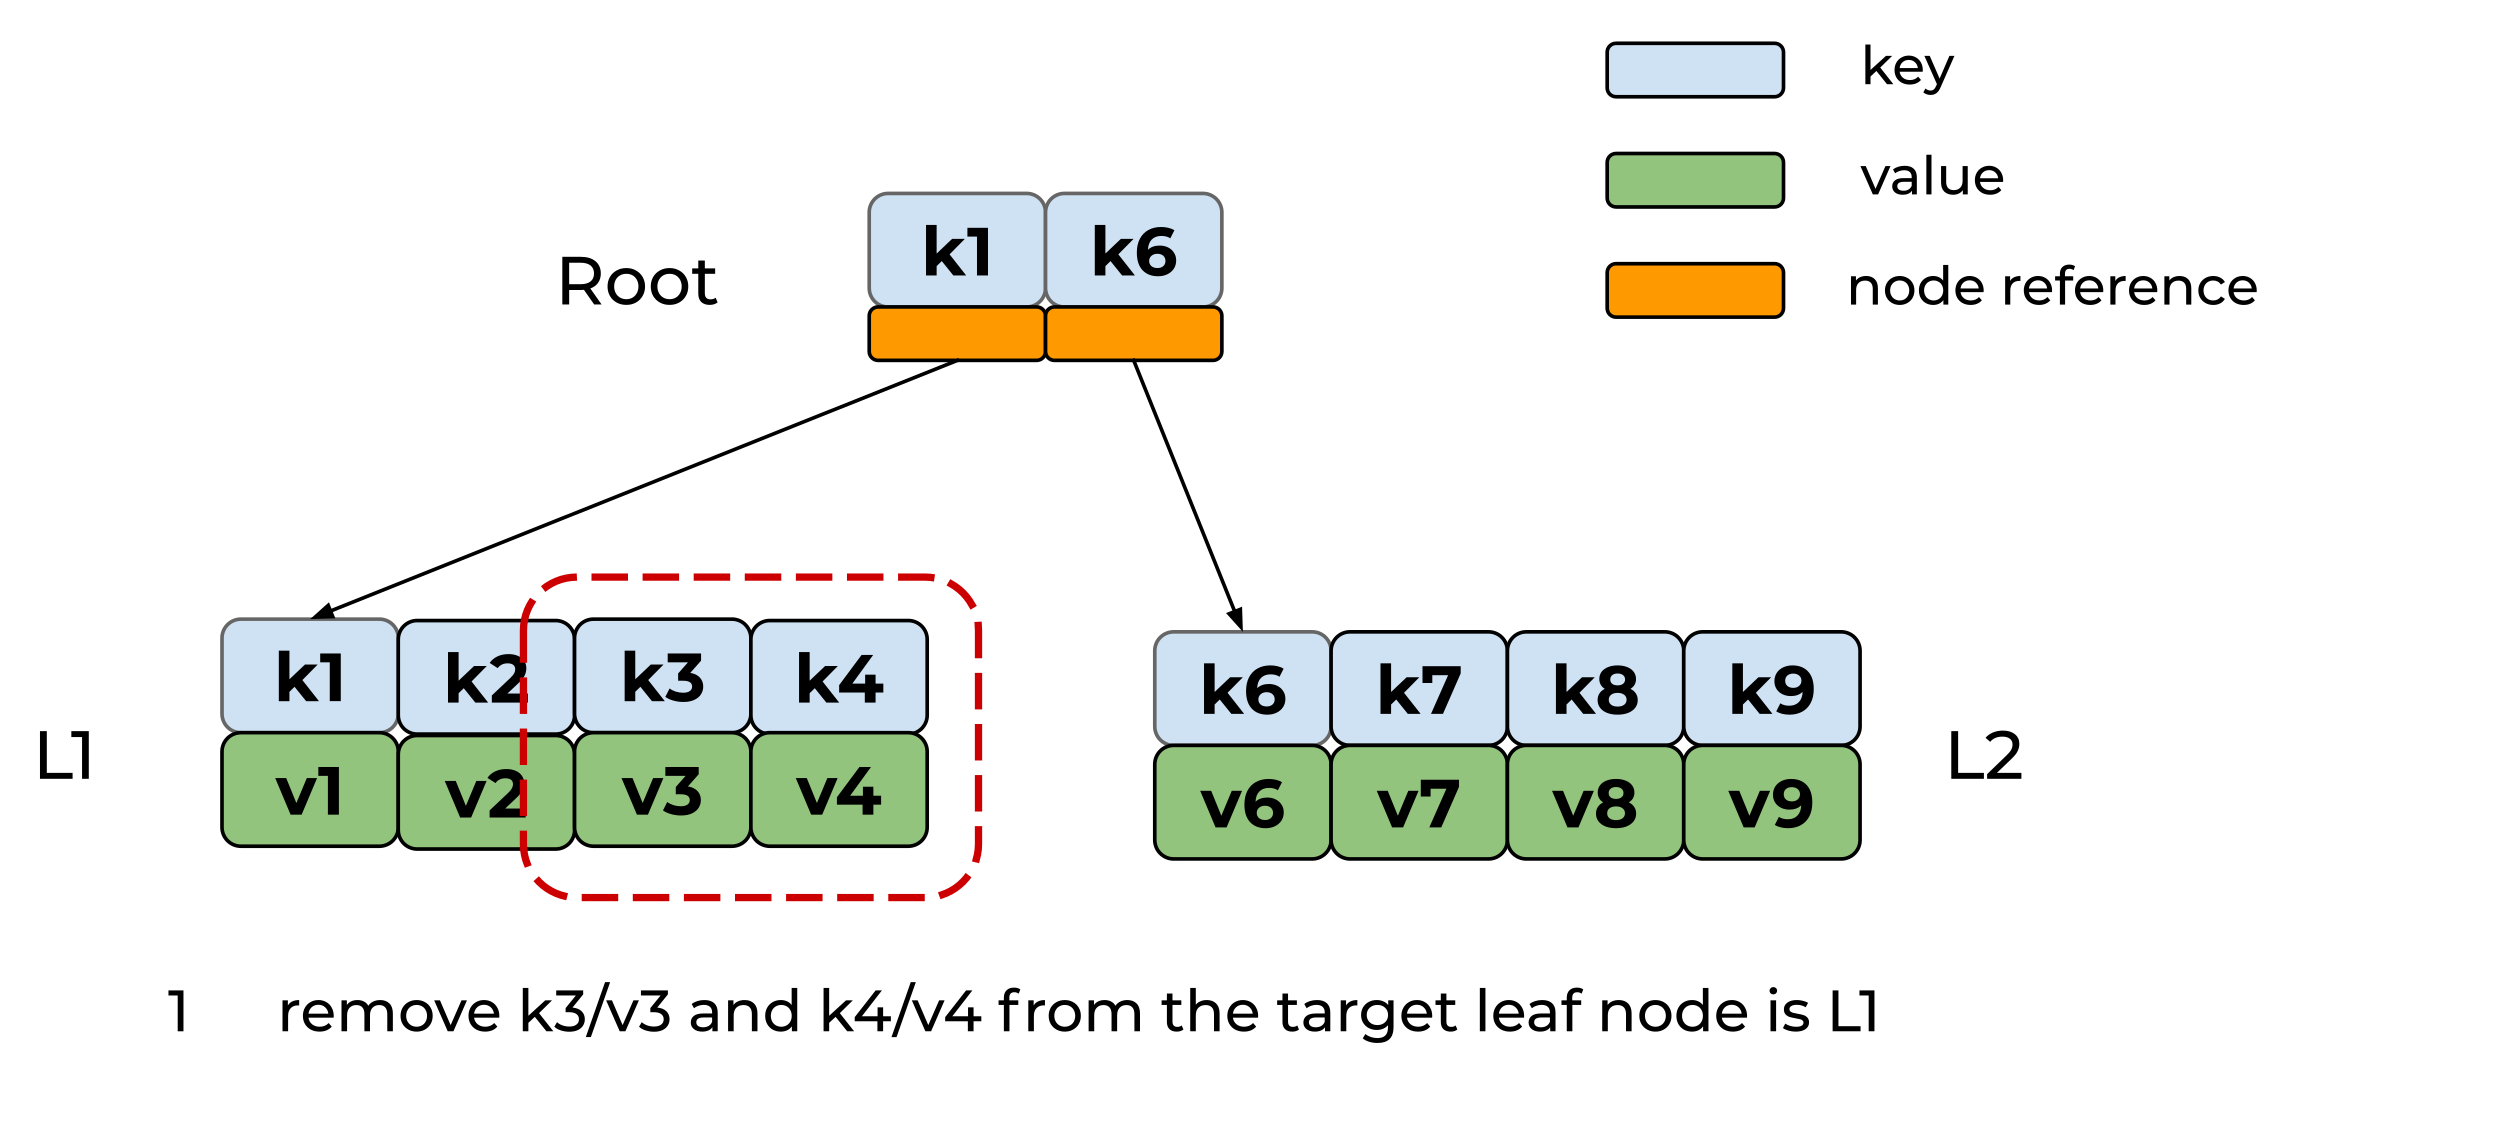 <svg version="1.1" viewBox="0.0 0.0 685.029 309.583" fill="none" stroke="none" stroke-linecap="square" stroke-miterlimit="10" xmlns:xlink="http://www.w3.org/1999/xlink" xmlns="http://www.w3.org/2000/svg"><clipPath id="p.0"><path d="m0 0l685.029 0l0 309.583l-685.029 0l0 -309.583z" clip-rule="nonzero"/></clipPath><g clip-path="url(#p.0)"><path fill="#000000" fill-opacity="0.0" d="m0 0l685.029 0l0 309.583l-685.029 0z" fill-rule="evenodd"/><path fill="#cfe2f3" d="m238.177 58.187l0 0c0 -2.864 2.322 -5.186 5.186 -5.186l37.942 0c1.376 0 2.695 0.546 3.667 1.519c0.973 0.973 1.519 2.292 1.519 3.667l0 20.745c0 2.864 -2.322 5.186 -5.186 5.186l-37.942 0c-2.864 0 -5.186 -2.322 -5.186 -5.186z" fill-rule="evenodd"/><path stroke="#666666" stroke-width="1.0" stroke-linejoin="round" stroke-linecap="butt" d="m238.177 58.187l0 0c0 -2.864 2.322 -5.186 5.186 -5.186l37.942 0c1.376 0 2.695 0.546 3.667 1.519c0.973 0.973 1.519 2.292 1.519 3.667l0 20.745c0 2.864 -2.322 5.186 -5.186 5.186l-37.942 0c-2.864 0 -5.186 -2.322 -5.186 -5.186z" fill-rule="evenodd"/><path fill="#000000" d="m258.056 71.542l-1.406 1.375l0 2.562l-2.906 0l0 -13.844l2.906 0l0 7.844l4.25 -4.031l3.484 0l-4.188 4.25l4.547 5.781l-3.516 0l-3.172 -3.938zm12.665 -9.125l0 13.062l-3.016 0l0 -10.641l-2.625 0l0 -2.422l5.641 0z" fill-rule="nonzero"/><path fill="#ff9900" d="m238.176 86.543l0 0c0 -1.348 1.093 -2.441 2.441 -2.441l43.433 0c0.647 0 1.268 0.257 1.726 0.715c0.458 0.458 0.715 1.079 0.715 1.726l0 9.764c0 1.348 -1.093 2.441 -2.441 2.441l-43.433 0c-1.348 0 -2.441 -1.093 -2.441 -2.441z" fill-rule="evenodd"/><path stroke="#000000" stroke-width="1.0" stroke-linejoin="round" stroke-linecap="butt" d="m238.176 86.543l0 0c0 -1.348 1.093 -2.441 2.441 -2.441l43.433 0c0.647 0 1.268 0.257 1.726 0.715c0.458 0.458 0.715 1.079 0.715 1.726l0 9.764c0 1.348 -1.093 2.441 -2.441 2.441l-43.433 0c-1.348 0 -2.441 -1.093 -2.441 -2.441z" fill-rule="evenodd"/><path fill="#cfe2f3" d="m286.49 58.187l0 0c0 -2.864 2.322 -5.186 5.186 -5.186l37.942 0c1.376 0 2.695 0.546 3.667 1.519c0.973 0.973 1.519 2.292 1.519 3.667l0 20.745c0 2.864 -2.322 5.186 -5.186 5.186l-37.942 0c-2.864 0 -5.186 -2.322 -5.186 -5.186z" fill-rule="evenodd"/><path stroke="#666666" stroke-width="1.0" stroke-linejoin="round" stroke-linecap="butt" d="m286.49 58.187l0 0c0 -2.864 2.322 -5.186 5.186 -5.186l37.942 0c1.376 0 2.695 0.546 3.667 1.519c0.973 0.973 1.519 2.292 1.519 3.667l0 20.745c0 2.864 -2.322 5.186 -5.186 5.186l-37.942 0c-2.864 0 -5.186 -2.322 -5.186 -5.186z" fill-rule="evenodd"/><path fill="#000000" d="m304.299 71.542l-1.406 1.375l0 2.562l-2.906 0l0 -13.844l2.906 0l0 7.844l4.25 -4.031l3.484 0l-4.188 4.25l4.547 5.781l-3.516 0l-3.172 -3.938zm13.486 -4.25q1.25 0 2.266 0.5q1.031 0.5 1.625 1.438q0.609 0.922 0.609 2.125q0 1.312 -0.656 2.297q-0.656 0.984 -1.781 1.516q-1.125 0.531 -2.516 0.531q-2.734 0 -4.281 -1.672q-1.547 -1.688 -1.547 -4.797q0 -2.219 0.828 -3.797q0.844 -1.594 2.344 -2.406q1.5 -0.828 3.484 -0.828q1.047 0 2.0 0.234q0.969 0.234 1.641 0.656l-1.125 2.219q-0.969 -0.656 -2.438 -0.656q-1.672 0 -2.641 0.984q-0.969 0.969 -1.047 2.812q1.156 -1.156 3.234 -1.156zm-0.609 6.156q0.969 0 1.562 -0.516q0.609 -0.531 0.609 -1.422q0 -0.906 -0.609 -1.438q-0.594 -0.531 -1.609 -0.531q-0.984 0 -1.625 0.562q-0.625 0.547 -0.625 1.406q0 0.859 0.609 1.406q0.609 0.531 1.688 0.531z" fill-rule="nonzero"/><path fill="#ff9900" d="m286.491 86.543l0 0c0 -1.348 1.093 -2.441 2.441 -2.441l43.433 0c0.647 0 1.268 0.257 1.726 0.715c0.458 0.458 0.715 1.079 0.715 1.726l0 9.764c0 1.348 -1.093 2.441 -2.441 2.441l-43.433 0c-1.348 0 -2.441 -1.093 -2.441 -2.441z" fill-rule="evenodd"/><path stroke="#000000" stroke-width="1.0" stroke-linejoin="round" stroke-linecap="butt" d="m286.491 86.543l0 0c0 -1.348 1.093 -2.441 2.441 -2.441l43.433 0c0.647 0 1.268 0.257 1.726 0.715c0.458 0.458 0.715 1.079 0.715 1.726l0 9.764c0 1.348 -1.093 2.441 -2.441 2.441l-43.433 0c-1.348 0 -2.441 -1.093 -2.441 -2.441z" fill-rule="evenodd"/><path fill="#cfe2f3" d="m60.832 174.835l0 0c0 -2.864 2.322 -5.186 5.186 -5.186l37.942 0c1.376 0 2.695 0.546 3.667 1.519c0.973 0.973 1.519 2.292 1.519 3.667l0 20.745c0 2.864 -2.322 5.186 -5.186 5.186l-37.942 0c-2.864 0 -5.186 -2.322 -5.186 -5.186z" fill-rule="evenodd"/><path stroke="#666666" stroke-width="1.0" stroke-linejoin="round" stroke-linecap="butt" d="m60.832 174.835l0 0c0 -2.864 2.322 -5.186 5.186 -5.186l37.942 0c1.376 0 2.695 0.546 3.667 1.519c0.973 0.973 1.519 2.292 1.519 3.667l0 20.745c0 2.864 -2.322 5.186 -5.186 5.186l-37.942 0c-2.864 0 -5.186 -2.322 -5.186 -5.186z" fill-rule="evenodd"/><path fill="#000000" d="m80.712 188.19l-1.406 1.375l0 2.562l-2.906 0l0 -13.844l2.906 0l0 7.844l4.25 -4.031l3.484 0l-4.188 4.25l4.547 5.781l-3.516 0l-3.172 -3.938zm12.665 -9.125l0 13.062l-3.016 0l0 -10.641l-2.625 0l0 -2.422l5.641 0z" fill-rule="nonzero"/><path fill="#93c47d" d="m60.831 205.944l0 0c0 -2.864 2.322 -5.186 5.186 -5.186l37.942 0c1.376 0 2.695 0.546 3.667 1.519c0.973 0.973 1.519 2.292 1.519 3.667l0 20.745c0 2.864 -2.322 5.186 -5.186 5.186l-37.942 0c-2.864 0 -5.186 -2.322 -5.186 -5.186z" fill-rule="evenodd"/><path stroke="#000000" stroke-width="1.0" stroke-linejoin="round" stroke-linecap="butt" d="m60.831 205.944l0 0c0 -2.864 2.322 -5.186 5.186 -5.186l37.942 0c1.376 0 2.695 0.546 3.667 1.519c0.973 0.973 1.519 2.292 1.519 3.667l0 20.745c0 2.864 -2.322 5.186 -5.186 5.186l-37.942 0c-2.864 0 -5.186 -2.322 -5.186 -5.186z" fill-rule="evenodd"/><path fill="#000000" d="m86.88 213.205l-4.234 10.031l-3.016 0l-4.219 -10.031l3.016 0l2.781 6.828l2.859 -6.828l2.812 0zm5.983 -3.031l0 13.062l-3.016 0l0 -10.641l-2.625 0l0 -2.422l5.641 0z" fill-rule="nonzero"/><path fill="#cfe2f3" d="m109.132 175.222l0 0c0 -2.864 2.322 -5.186 5.186 -5.186l37.942 0c1.376 0 2.695 0.546 3.667 1.519c0.973 0.973 1.519 2.292 1.519 3.667l0 20.745c0 2.864 -2.322 5.186 -5.186 5.186l-37.942 0c-2.864 0 -5.186 -2.322 -5.186 -5.186z" fill-rule="evenodd"/><path stroke="#000000" stroke-width="1.0" stroke-linejoin="round" stroke-linecap="butt" d="m109.132 175.222l0 0c0 -2.864 2.322 -5.186 5.186 -5.186l37.942 0c1.376 0 2.695 0.546 3.667 1.519c0.973 0.973 1.519 2.292 1.519 3.667l0 20.745c0 2.864 -2.322 5.186 -5.186 5.186l-37.942 0c-2.864 0 -5.186 -2.322 -5.186 -5.186z" fill-rule="evenodd"/><path fill="#000000" d="m127.071 188.577l-1.406 1.375l0 2.562l-2.906 0l0 -13.844l2.906 0l0 7.844l4.25 -4.031l3.484 0l-4.188 4.25l4.547 5.781l-3.516 0l-3.172 -3.938zm17.571 1.469l0 2.469l-9.875 0l0 -1.953l5.047 -4.766q0.797 -0.766 1.078 -1.312q0.281 -0.547 0.281 -1.094q0 -0.781 -0.531 -1.203q-0.531 -0.422 -1.562 -0.422q-0.859 0 -1.547 0.328q-0.688 0.328 -1.156 0.984l-2.203 -1.422q0.766 -1.141 2.109 -1.781q1.344 -0.641 3.078 -0.641q1.453 0 2.547 0.484q1.094 0.469 1.703 1.344q0.609 0.859 0.609 2.031q0 1.062 -0.453 2.0q-0.453 0.922 -1.734 2.125l-3.0 2.828l5.609 0z" fill-rule="nonzero"/><path fill="#93c47d" d="m109.132 206.717l0 0c0 -2.864 2.322 -5.186 5.186 -5.186l37.942 0c1.376 0 2.695 0.546 3.667 1.519c0.973 0.973 1.519 2.292 1.519 3.667l0 20.745c0 2.864 -2.322 5.186 -5.186 5.186l-37.942 0c-2.864 0 -5.186 -2.322 -5.186 -5.186z" fill-rule="evenodd"/><path stroke="#000000" stroke-width="1.0" stroke-linejoin="round" stroke-linecap="butt" d="m109.132 206.717l0 0c0 -2.864 2.322 -5.186 5.186 -5.186l37.942 0c1.376 0 2.695 0.546 3.667 1.519c0.973 0.973 1.519 2.292 1.519 3.667l0 20.745c0 2.864 -2.322 5.186 -5.186 5.186l-37.942 0c-2.864 0 -5.186 -2.322 -5.186 -5.186z" fill-rule="evenodd"/><path fill="#000000" d="m133.333 213.979l-4.234 10.031l-3.016 0l-4.219 -10.031l3.016 0l2.781 6.828l2.859 -6.828l2.812 0zm10.702 7.562l0 2.469l-9.875 0l0 -1.953l5.047 -4.766q0.797 -0.766 1.078 -1.312q0.281 -0.547 0.281 -1.094q0 -0.781 -0.531 -1.203q-0.531 -0.422 -1.562 -0.422q-0.859 0 -1.547 0.328q-0.688 0.328 -1.156 0.984l-2.203 -1.422q0.766 -1.141 2.109 -1.781q1.344 -0.641 3.078 -0.641q1.453 0 2.547 0.484q1.094 0.469 1.703 1.344q0.609 0.859 0.609 2.031q0 1.062 -0.453 2.0q-0.453 0.922 -1.734 2.125l-3.0 2.828l5.609 0z" fill-rule="nonzero"/><path fill="#000000" fill-opacity="0.0" d="m12.874 258.226l517.512 0l0 48.095l-517.512 0z" fill-rule="evenodd"/><path fill="#000000" d="m50.272 271.383l0 11.203l-1.578 0l0 -9.812l-2.531 0l0 -1.391l4.109 0z" fill-rule="nonzero"/><path fill="#000000" d="m78.879 275.523q0.406 -0.734 1.188 -1.109q0.781 -0.391 1.906 -0.391l0 1.484q-0.125 -0.016 -0.359 -0.016q-1.234 0 -1.953 0.75q-0.719 0.75 -0.719 2.125l0 4.219l-1.531 0l0 -8.484l1.469 0l0 1.422zm12.571 2.875q0 0.172 -0.031 0.453l-6.891 0q0.156 1.125 0.984 1.812q0.844 0.672 2.094 0.672q1.516 0 2.453 -1.016l0.844 0.984q-0.578 0.672 -1.438 1.031q-0.859 0.344 -1.906 0.344q-1.344 0 -2.391 -0.547q-1.031 -0.562 -1.609 -1.547q-0.562 -0.984 -0.562 -2.234q0 -1.234 0.547 -2.219q0.562 -1.0 1.531 -1.547q0.969 -0.562 2.172 -0.562q1.219 0 2.172 0.562q0.953 0.547 1.484 1.547q0.547 0.984 0.547 2.266zm-4.203 -3.078q-1.094 0 -1.844 0.672q-0.734 0.672 -0.875 1.766l5.438 0q-0.125 -1.078 -0.875 -1.75q-0.734 -0.688 -1.844 -0.688zm16.933 -1.297q1.594 0 2.531 0.938q0.938 0.922 0.938 2.75l0 4.875l-1.531 0l0 -4.703q0 -1.234 -0.578 -1.859q-0.562 -0.625 -1.609 -0.625q-1.172 0 -1.859 0.734q-0.688 0.719 -0.688 2.078l0 4.375l-1.531 0l0 -4.703q0 -1.234 -0.578 -1.859q-0.562 -0.625 -1.625 -0.625q-1.156 0 -1.859 0.734q-0.688 0.719 -0.688 2.078l0 4.375l-1.531 0l0 -8.484l1.469 0l0 1.266q0.469 -0.656 1.219 -1.0q0.75 -0.344 1.719 -0.344q0.984 0 1.75 0.406q0.781 0.391 1.188 1.172q0.484 -0.75 1.328 -1.156q0.859 -0.422 1.938 -0.422zm9.991 8.656q-1.266 0 -2.281 -0.562q-1.0 -0.562 -1.578 -1.531q-0.562 -0.984 -0.562 -2.234q0 -1.25 0.562 -2.234q0.578 -0.984 1.578 -1.531q1.016 -0.562 2.281 -0.562q1.266 0 2.266 0.562q1.0 0.547 1.562 1.531q0.562 0.984 0.562 2.234q0 1.25 -0.562 2.234q-0.562 0.969 -1.562 1.531q-1.0 0.562 -2.266 0.562zm0 -1.344q0.812 0 1.453 -0.375q0.656 -0.375 1.016 -1.047q0.375 -0.688 0.375 -1.562q0 -0.891 -0.375 -1.562q-0.359 -0.688 -1.016 -1.047q-0.641 -0.375 -1.453 -0.375q-0.828 0 -1.484 0.375q-0.641 0.359 -1.016 1.047q-0.375 0.672 -0.375 1.562q0 0.875 0.375 1.562q0.375 0.672 1.016 1.047q0.656 0.375 1.484 0.375zm13.779 -7.234l-3.703 8.484l-1.562 0l-3.719 -8.484l1.594 0l2.922 6.797l2.969 -6.797l1.5 0zm8.876 4.297q0 0.172 -0.031 0.453l-6.891 0q0.156 1.125 0.984 1.812q0.844 0.672 2.094 0.672q1.516 0 2.453 -1.016l0.844 0.984q-0.578 0.672 -1.438 1.031q-0.859 0.344 -1.906 0.344q-1.344 0 -2.391 -0.547q-1.031 -0.562 -1.609 -1.547q-0.562 -0.984 -0.562 -2.234q0 -1.234 0.547 -2.219q0.562 -1.0 1.531 -1.547q0.969 -0.562 2.172 -0.562q1.219 0 2.172 0.562q0.953 0.547 1.484 1.547q0.547 0.984 0.547 2.266zm-4.203 -3.078q-1.094 0 -1.844 0.672q-0.734 0.672 -0.875 1.766l5.438 0q-0.125 -1.078 -0.875 -1.75q-0.734 -0.688 -1.844 -0.688zm13.924 3.312l-1.766 1.641l0 2.312l-1.531 0l0 -11.875l1.531 0l0 7.625l4.625 -4.234l1.859 0l-3.562 3.516l3.922 4.969l-1.891 0l-3.188 -3.953zm10.329 -2.547q1.641 0.156 2.5 1.016q0.875 0.859 0.875 2.188q0 0.953 -0.484 1.734q-0.484 0.781 -1.438 1.234q-0.953 0.453 -2.328 0.453q-1.203 0 -2.312 -0.359q-1.094 -0.359 -1.797 -1.0l0.734 -1.266q0.578 0.547 1.469 0.875q0.906 0.328 1.906 0.328q1.25 0 1.938 -0.531q0.703 -0.531 0.703 -1.453q0 -0.922 -0.688 -1.438q-0.688 -0.516 -2.078 -0.516l-0.891 0l0 -1.125l2.812 -3.453l-5.391 0l0 -1.391l7.391 0l0 1.094l-2.922 3.609zm8.918 -6.969l1.391 0l-5.281 15.062l-1.391 0l5.281 -15.062zm9.277 4.984l-3.703 8.484l-1.562 0l-3.719 -8.484l1.594 0l2.922 6.797l2.969 -6.797l1.5 0zm5.021 1.984q1.641 0.156 2.5 1.016q0.875 0.859 0.875 2.188q0 0.953 -0.484 1.734q-0.484 0.781 -1.438 1.234q-0.953 0.453 -2.328 0.453q-1.203 0 -2.312 -0.359q-1.094 -0.359 -1.797 -1.0l0.734 -1.266q0.578 0.547 1.469 0.875q0.906 0.328 1.906 0.328q1.25 0 1.938 -0.531q0.703 -0.531 0.703 -1.453q0 -0.922 -0.688 -1.438q-0.688 -0.516 -2.078 -0.516l-0.891 0l0 -1.125l2.812 -3.453l-5.391 0l0 -1.391l7.391 0l0 1.094l-2.922 3.609zm12.94 -2.062q1.75 0 2.688 0.875q0.938 0.859 0.938 2.562l0 5.125l-1.453 0l0 -1.125q-0.375 0.594 -1.094 0.906q-0.719 0.312 -1.688 0.312q-1.422 0 -2.281 -0.688q-0.859 -0.688 -0.859 -1.812q0 -1.109 0.812 -1.781q0.828 -0.688 2.594 -0.688l2.438 0l0 -0.312q0 -0.984 -0.578 -1.516q-0.578 -0.531 -1.688 -0.531q-0.766 0 -1.484 0.25q-0.719 0.25 -1.203 0.672l-0.641 -1.156q0.656 -0.531 1.562 -0.812q0.906 -0.281 1.938 -0.281zm-0.359 7.469q0.891 0 1.531 -0.391q0.641 -0.391 0.922 -1.109l0 -1.188l-2.375 0q-1.953 0 -1.953 1.312q0 0.641 0.5 1.016q0.5 0.359 1.375 0.359zm11.365 -7.469q1.609 0 2.562 0.938q0.953 0.938 0.953 2.75l0 4.875l-1.531 0l0 -4.703q0 -1.234 -0.594 -1.859q-0.594 -0.625 -1.688 -0.625q-1.25 0 -1.984 0.734q-0.719 0.719 -0.719 2.078l0 4.375l-1.531 0l0 -8.484l1.469 0l0 1.281q0.469 -0.656 1.25 -1.0q0.797 -0.359 1.812 -0.359zm14.413 -3.312l0 11.875l-1.469 0l0 -1.344q-0.516 0.703 -1.297 1.078q-0.781 0.359 -1.734 0.359q-1.219 0 -2.203 -0.531q-0.969 -0.547 -1.531 -1.531q-0.547 -0.984 -0.547 -2.266q0 -1.281 0.547 -2.25q0.562 -0.984 1.531 -1.531q0.984 -0.547 2.203 -0.547q0.922 0 1.688 0.344q0.766 0.344 1.281 1.016l0 -4.672l1.531 0zm-4.359 10.625q0.797 0 1.453 -0.375q0.656 -0.375 1.016 -1.047q0.375 -0.688 0.375 -1.562q0 -0.891 -0.375 -1.562q-0.359 -0.688 -1.016 -1.047q-0.656 -0.375 -1.453 -0.375q-0.828 0 -1.484 0.375q-0.641 0.359 -1.016 1.047q-0.375 0.672 -0.375 1.562q0 0.875 0.375 1.562q0.375 0.672 1.016 1.047q0.656 0.375 1.484 0.375zm14.872 -2.703l-1.766 1.641l0 2.312l-1.531 0l0 -11.875l1.531 0l0 7.625l4.625 -4.234l1.859 0l-3.562 3.516l3.922 4.969l-1.891 0l-3.188 -3.953zm15.142 1.203l-2.125 0l0 2.75l-1.562 0l0 -2.75l-6.219 0l0 -1.125l5.734 -7.328l1.719 0l-5.484 7.078l4.297 0l0 -2.438l1.516 0l0 2.438l2.125 0l0 1.375zm5.449 -10.719l1.391 0l-5.281 15.062l-1.391 0l5.281 -15.062zm9.277 4.984l-3.703 8.484l-1.562 0l-3.719 -8.484l1.594 0l2.922 6.797l2.969 -6.797l1.5 0zm10.059 5.734l-2.125 0l0 2.75l-1.562 0l0 -2.75l-6.219 0l0 -1.125l5.734 -7.328l1.719 0l-5.484 7.078l4.297 0l0 -2.438l1.516 0l0 2.438l2.125 0l0 1.375zm9.055 -7.953q-1.375 0 -1.375 1.484l0 0.734l2.453 0l0 1.266l-2.422 0l0 7.219l-1.531 0l0 -7.219l-1.453 0l0 -1.266l1.453 0l0 -0.75q0 -1.266 0.734 -2.0q0.734 -0.734 2.062 -0.734q0.5 0 0.953 0.125q0.453 0.125 0.766 0.375l-0.453 1.172q-0.531 -0.406 -1.188 -0.406zm5.287 3.641q0.406 -0.734 1.188 -1.109q0.781 -0.391 1.906 -0.391l0 1.484q-0.125 -0.016 -0.359 -0.016q-1.234 0 -1.953 0.75q-0.719 0.75 -0.719 2.125l0 4.219l-1.531 0l0 -8.484l1.469 0l0 1.422zm8.54 7.156q-1.266 0 -2.281 -0.562q-1.0 -0.562 -1.578 -1.531q-0.562 -0.984 -0.562 -2.234q0 -1.25 0.562 -2.234q0.578 -0.984 1.578 -1.531q1.016 -0.562 2.281 -0.562q1.266 0 2.266 0.562q1.0 0.547 1.562 1.531q0.562 0.984 0.562 2.234q0 1.25 -0.562 2.234q-0.562 0.969 -1.562 1.531q-1.0 0.562 -2.266 0.562zm0 -1.344q0.812 0 1.453 -0.375q0.656 -0.375 1.016 -1.047q0.375 -0.688 0.375 -1.562q0 -0.891 -0.375 -1.562q-0.359 -0.688 -1.016 -1.047q-0.641 -0.375 -1.453 -0.375q-0.828 0 -1.484 0.375q-0.641 0.359 -1.016 1.047q-0.375 0.672 -0.375 1.562q0 0.875 0.375 1.562q0.375 0.672 1.016 1.047q0.656 0.375 1.484 0.375zm17.129 -7.312q1.594 0 2.531 0.938q0.938 0.922 0.938 2.75l0 4.875l-1.531 0l0 -4.703q0 -1.234 -0.578 -1.859q-0.562 -0.625 -1.609 -0.625q-1.172 0 -1.859 0.734q-0.688 0.719 -0.688 2.078l0 4.375l-1.531 0l0 -4.703q0 -1.234 -0.578 -1.859q-0.562 -0.625 -1.625 -0.625q-1.156 0 -1.859 0.734q-0.688 0.719 -0.688 2.078l0 4.375l-1.531 0l0 -8.484l1.469 0l0 1.266q0.469 -0.656 1.219 -1.0q0.75 -0.344 1.719 -0.344q0.984 0 1.75 0.406q0.781 0.391 1.188 1.172q0.484 -0.75 1.328 -1.156q0.859 -0.422 1.938 -0.422zm15.372 8.062q-0.328 0.297 -0.828 0.453q-0.5 0.141 -1.016 0.141q-1.281 0 -1.984 -0.688q-0.703 -0.688 -0.703 -1.969l0 -4.656l-1.453 0l0 -1.266l1.453 0l0 -1.859l1.531 0l0 1.859l2.422 0l0 1.266l-2.422 0l0 4.594q0 0.688 0.344 1.062q0.344 0.359 0.984 0.359q0.703 0 1.203 -0.391l0.469 1.094zm6.39 -8.062q1.609 0 2.562 0.938q0.953 0.938 0.953 2.75l0 4.875l-1.531 0l0 -4.703q0 -1.234 -0.594 -1.859q-0.594 -0.625 -1.688 -0.625q-1.25 0 -1.984 0.734q-0.719 0.719 -0.719 2.078l0 4.375l-1.531 0l0 -11.875l1.531 0l0 4.594q0.484 -0.609 1.266 -0.938q0.781 -0.344 1.734 -0.344zm14.085 4.375q0 0.172 -0.031 0.453l-6.891 0q0.156 1.125 0.984 1.812q0.844 0.672 2.094 0.672q1.516 0 2.453 -1.016l0.844 0.984q-0.578 0.672 -1.438 1.031q-0.859 0.344 -1.906 0.344q-1.344 0 -2.391 -0.547q-1.031 -0.562 -1.609 -1.547q-0.562 -0.984 -0.562 -2.234q0 -1.234 0.547 -2.219q0.562 -1.0 1.531 -1.547q0.969 -0.562 2.172 -0.562q1.219 0 2.172 0.562q0.953 0.547 1.484 1.547q0.547 0.984 0.547 2.266zm-4.203 -3.078q-1.094 0 -1.844 0.672q-0.734 0.672 -0.875 1.766l5.438 0q-0.125 -1.078 -0.875 -1.75q-0.734 -0.688 -1.844 -0.688zm15.393 6.766q-0.328 0.297 -0.828 0.453q-0.5 0.141 -1.016 0.141q-1.281 0 -1.984 -0.688q-0.703 -0.688 -0.703 -1.969l0 -4.656l-1.453 0l0 -1.266l1.453 0l0 -1.859l1.531 0l0 1.859l2.422 0l0 1.266l-2.422 0l0 4.594q0 0.688 0.344 1.062q0.344 0.359 0.984 0.359q0.703 0 1.203 -0.391l0.469 1.094zm4.952 -8.062q1.75 0 2.688 0.875q0.938 0.859 0.938 2.562l0 5.125l-1.453 0l0 -1.125q-0.375 0.594 -1.094 0.906q-0.719 0.312 -1.688 0.312q-1.422 0 -2.281 -0.688q-0.859 -0.688 -0.859 -1.812q0 -1.109 0.812 -1.781q0.828 -0.688 2.594 -0.688l2.438 0l0 -0.312q0 -0.984 -0.578 -1.516q-0.578 -0.531 -1.688 -0.531q-0.766 0 -1.484 0.25q-0.719 0.25 -1.203 0.672l-0.641 -1.156q0.656 -0.531 1.562 -0.812q0.906 -0.281 1.938 -0.281zm-0.359 7.469q0.891 0 1.531 -0.391q0.641 -0.391 0.922 -1.109l0 -1.188l-2.375 0q-1.953 0 -1.953 1.312q0 0.641 0.5 1.016q0.5 0.359 1.375 0.359zm8.302 -5.969q0.406 -0.734 1.188 -1.109q0.781 -0.391 1.906 -0.391l0 1.484q-0.125 -0.016 -0.359 -0.016q-1.234 0 -1.953 0.75q-0.719 0.75 -0.719 2.125l0 4.219l-1.531 0l0 -8.484l1.469 0l0 1.422zm13.009 -1.422l0 7.328q0 2.234 -1.109 3.297q-1.094 1.062 -3.281 1.062q-1.203 0 -2.297 -0.328q-1.078 -0.328 -1.75 -0.938l0.734 -1.188q0.594 0.516 1.453 0.812q0.875 0.297 1.812 0.297q1.484 0 2.188 -0.703q0.719 -0.703 0.719 -2.141l0 -0.672q-0.547 0.641 -1.344 0.969q-0.781 0.328 -1.719 0.328q-1.203 0 -2.188 -0.516q-0.984 -0.516 -1.547 -1.453q-0.562 -0.938 -0.562 -2.141q0 -1.188 0.562 -2.125q0.562 -0.938 1.547 -1.453q0.984 -0.516 2.188 -0.516q0.969 0 1.781 0.359q0.828 0.344 1.359 1.031l0 -1.312l1.453 0zm-4.406 6.781q0.828 0 1.484 -0.344q0.672 -0.359 1.047 -0.984q0.375 -0.625 0.375 -1.438q0 -1.234 -0.812 -1.984q-0.812 -0.766 -2.094 -0.766q-1.297 0 -2.125 0.766q-0.812 0.75 -0.812 1.984q0 0.812 0.375 1.438q0.375 0.625 1.031 0.984q0.672 0.344 1.531 0.344zm15.009 -2.484q0 0.172 -0.031 0.453l-6.891 0q0.156 1.125 0.984 1.812q0.844 0.672 2.094 0.672q1.516 0 2.453 -1.016l0.844 0.984q-0.578 0.672 -1.438 1.031q-0.859 0.344 -1.906 0.344q-1.344 0 -2.391 -0.547q-1.031 -0.562 -1.609 -1.547q-0.562 -0.984 -0.562 -2.234q0 -1.234 0.547 -2.219q0.562 -1.0 1.531 -1.547q0.969 -0.562 2.172 -0.562q1.219 0 2.172 0.562q0.953 0.547 1.484 1.547q0.547 0.984 0.547 2.266zm-4.203 -3.078q-1.094 0 -1.844 0.672q-0.734 0.672 -0.875 1.766l5.438 0q-0.125 -1.078 -0.875 -1.75q-0.734 -0.688 -1.844 -0.688zm11.089 6.766q-0.328 0.297 -0.828 0.453q-0.5 0.141 -1.016 0.141q-1.281 0 -1.984 -0.688q-0.703 -0.688 -0.703 -1.969l0 -4.656l-1.453 0l0 -1.266l1.453 0l0 -1.859l1.531 0l0 1.859l2.422 0l0 1.266l-2.422 0l0 4.594q0 0.688 0.344 1.062q0.344 0.359 0.984 0.359q0.703 0 1.203 -0.391l0.469 1.094zm6.162 -11.375l1.531 0l0 11.875l-1.531 0l0 -11.875zm12.136 7.688q0 0.172 -0.031 0.453l-6.891 0q0.156 1.125 0.984 1.812q0.844 0.672 2.094 0.672q1.516 0 2.453 -1.016l0.844 0.984q-0.578 0.672 -1.438 1.031q-0.859 0.344 -1.906 0.344q-1.344 0 -2.391 -0.547q-1.031 -0.562 -1.609 -1.547q-0.562 -0.984 -0.562 -2.234q0 -1.234 0.547 -2.219q0.562 -1.0 1.531 -1.547q0.969 -0.562 2.172 -0.562q1.219 0 2.172 0.562q0.953 0.547 1.484 1.547q0.547 0.984 0.547 2.266zm-4.203 -3.078q-1.094 0 -1.844 0.672q-0.734 0.672 -0.875 1.766l5.438 0q-0.125 -1.078 -0.875 -1.75q-0.734 -0.688 -1.844 -0.688zm9.177 -1.297q1.75 0 2.688 0.875q0.938 0.859 0.938 2.562l0 5.125l-1.453 0l0 -1.125q-0.375 0.594 -1.094 0.906q-0.719 0.312 -1.688 0.312q-1.422 0 -2.281 -0.688q-0.859 -0.688 -0.859 -1.812q0 -1.109 0.812 -1.781q0.828 -0.688 2.594 -0.688l2.438 0l0 -0.312q0 -0.984 -0.578 -1.516q-0.578 -0.531 -1.688 -0.531q-0.766 0 -1.484 0.25q-0.719 0.25 -1.203 0.672l-0.641 -1.156q0.656 -0.531 1.562 -0.812q0.906 -0.281 1.938 -0.281zm-0.359 7.469q0.891 0 1.531 -0.391q0.641 -0.391 0.922 -1.109l0 -1.188l-2.375 0q-1.953 0 -1.953 1.312q0 0.641 0.5 1.016q0.5 0.359 1.375 0.359zm9.943 -9.609q-1.375 0 -1.375 1.484l0 0.734l2.453 0l0 1.266l-2.422 0l0 7.219l-1.531 0l0 -7.219l-1.453 0l0 -1.266l1.453 0l0 -0.75q0 -1.266 0.734 -2.0q0.734 -0.734 2.062 -0.734q0.5 0 0.953 0.125q0.453 0.125 0.766 0.375l-0.453 1.172q-0.531 -0.406 -1.188 -0.406zm11.374 2.141q1.609 0 2.562 0.938q0.953 0.938 0.953 2.75l0 4.875l-1.531 0l0 -4.703q0 -1.234 -0.594 -1.859q-0.594 -0.625 -1.688 -0.625q-1.25 0 -1.984 0.734q-0.719 0.719 -0.719 2.078l0 4.375l-1.531 0l0 -8.484l1.469 0l0 1.281q0.469 -0.656 1.25 -1.0q0.797 -0.359 1.812 -0.359zm10.053 8.656q-1.266 0 -2.281 -0.562q-1.0 -0.562 -1.578 -1.531q-0.562 -0.984 -0.562 -2.234q0 -1.25 0.562 -2.234q0.578 -0.984 1.578 -1.531q1.016 -0.562 2.281 -0.562q1.266 0 2.266 0.562q1.0 0.547 1.562 1.531q0.562 0.984 0.562 2.234q0 1.25 -0.562 2.234q-0.562 0.969 -1.562 1.531q-1.0 0.562 -2.266 0.562zm0 -1.344q0.812 0 1.453 -0.375q0.656 -0.375 1.016 -1.047q0.375 -0.688 0.375 -1.562q0 -0.891 -0.375 -1.562q-0.359 -0.688 -1.016 -1.047q-0.641 -0.375 -1.453 -0.375q-0.828 0 -1.484 0.375q-0.641 0.359 -1.016 1.047q-0.375 0.672 -0.375 1.562q0 0.875 0.375 1.562q0.375 0.672 1.016 1.047q0.656 0.375 1.484 0.375zm14.519 -10.625l0 11.875l-1.469 0l0 -1.344q-0.516 0.703 -1.297 1.078q-0.781 0.359 -1.734 0.359q-1.219 0 -2.203 -0.531q-0.969 -0.547 -1.531 -1.531q-0.547 -0.984 -0.547 -2.266q0 -1.281 0.547 -2.25q0.562 -0.984 1.531 -1.531q0.984 -0.547 2.203 -0.547q0.922 0 1.688 0.344q0.766 0.344 1.281 1.016l0 -4.672l1.531 0zm-4.359 10.625q0.797 0 1.453 -0.375q0.656 -0.375 1.016 -1.047q0.375 -0.688 0.375 -1.562q0 -0.891 -0.375 -1.562q-0.359 -0.688 -1.016 -1.047q-0.656 -0.375 -1.453 -0.375q-0.828 0 -1.484 0.375q-0.641 0.359 -1.016 1.047q-0.375 0.672 -0.375 1.562q0 0.875 0.375 1.562q0.375 0.672 1.016 1.047q0.656 0.375 1.484 0.375zm14.943 -2.938q0 0.172 -0.031 0.453l-6.891 0q0.156 1.125 0.984 1.812q0.844 0.672 2.094 0.672q1.516 0 2.453 -1.016l0.844 0.984q-0.578 0.672 -1.438 1.031q-0.859 0.344 -1.906 0.344q-1.344 0 -2.391 -0.547q-1.031 -0.562 -1.609 -1.547q-0.562 -0.984 -0.562 -2.234q0 -1.234 0.547 -2.219q0.562 -1.0 1.531 -1.547q0.969 -0.562 2.172 -0.562q1.219 0 2.172 0.562q0.953 0.547 1.484 1.547q0.547 0.984 0.547 2.266zm-4.203 -3.078q-1.094 0 -1.844 0.672q-0.734 0.672 -0.875 1.766l5.438 0q-0.125 -1.078 -0.875 -1.75q-0.734 -0.688 -1.844 -0.688zm10.627 -1.219l1.531 0l0 8.484l-1.531 0l0 -8.484zm0.781 -1.625q-0.453 0 -0.75 -0.281q-0.297 -0.297 -0.297 -0.719q0 -0.406 0.297 -0.703q0.297 -0.297 0.75 -0.297q0.438 0 0.734 0.281q0.297 0.281 0.297 0.688q0 0.438 -0.297 0.734q-0.297 0.297 -0.734 0.297zm6.12 10.203q-1.047 0 -2.016 -0.281q-0.953 -0.281 -1.484 -0.703l0.641 -1.219q0.547 0.391 1.344 0.641q0.812 0.234 1.625 0.234q2.016 0 2.016 -1.156q0 -0.375 -0.281 -0.594q-0.266 -0.234 -0.672 -0.328q-0.406 -0.109 -1.156 -0.234q-1.031 -0.172 -1.688 -0.375q-0.641 -0.203 -1.109 -0.703q-0.453 -0.5 -0.453 -1.391q0 -1.156 0.953 -1.844q0.969 -0.703 2.578 -0.703q0.859 0 1.703 0.219q0.844 0.203 1.391 0.547l-0.656 1.219q-1.047 -0.672 -2.453 -0.672q-0.969 0 -1.484 0.328q-0.516 0.312 -0.516 0.844q0 0.422 0.281 0.656q0.297 0.234 0.719 0.359q0.422 0.109 1.203 0.25q1.016 0.172 1.641 0.375q0.641 0.203 1.078 0.688q0.453 0.469 0.453 1.328q0 1.156 -0.984 1.844q-0.984 0.672 -2.672 0.672zm10.117 -11.297l1.594 0l0 9.812l6.062 0l0 1.391l-7.656 0l0 -11.203zm11.459 0l0 11.203l-1.578 0l0 -9.812l-2.531 0l0 -1.391l4.109 0z" fill-rule="nonzero"/><path fill="#000000" fill-opacity="0.0" d="m0 186.475l37.512 0l0 31.118l-37.512 0z" fill-rule="evenodd"/><path fill="#000000" d="m10.953 200.333l1.875 0l0 11.438l7.062 0l0 1.625l-8.938 0l0 -13.062zm13.376 0l0 13.062l-1.844 0l0 -11.438l-2.938 0l0 -1.625l4.781 0z" fill-rule="nonzero"/><path fill="#cfe2f3" d="m157.434 174.835l0 0c0 -2.864 2.322 -5.186 5.186 -5.186l37.942 0c1.376 0 2.695 0.546 3.667 1.519c0.973 0.973 1.519 2.292 1.519 3.667l0 20.745c0 2.864 -2.322 5.186 -5.186 5.186l-37.942 0c-2.864 0 -5.186 -2.322 -5.186 -5.186z" fill-rule="evenodd"/><path stroke="#000000" stroke-width="1.0" stroke-linejoin="round" stroke-linecap="butt" d="m157.434 174.835l0 0c0 -2.864 2.322 -5.186 5.186 -5.186l37.942 0c1.376 0 2.695 0.546 3.667 1.519c0.973 0.973 1.519 2.292 1.519 3.667l0 20.745c0 2.864 -2.322 5.186 -5.186 5.186l-37.942 0c-2.864 0 -5.186 -2.322 -5.186 -5.186z" fill-rule="evenodd"/><path fill="#000000" d="m175.476 188.19l-1.406 1.375l0 2.562l-2.906 0l0 -13.844l2.906 0l0 7.844l4.25 -4.031l3.484 0l-4.188 4.25l4.547 5.781l-3.516 0l-3.172 -3.938zm13.672 -3.812q1.719 0.281 2.625 1.281q0.922 1.0 0.922 2.469q0 1.141 -0.609 2.109q-0.594 0.953 -1.812 1.531q-1.219 0.578 -2.984 0.578q-1.391 0 -2.719 -0.359q-1.328 -0.359 -2.266 -1.031l1.172 -2.312q0.75 0.562 1.719 0.875q0.984 0.297 2.016 0.297q1.141 0 1.781 -0.438q0.656 -0.438 0.656 -1.25q0 -1.594 -2.438 -1.594l-1.391 0l0 -2.0l2.688 -3.047l-5.547 0l0 -2.422l9.141 0l0 1.969l-2.953 3.344z" fill-rule="nonzero"/><path fill="#93c47d" d="m157.433 205.945l0 0c0 -2.864 2.322 -5.186 5.186 -5.186l37.942 0c1.376 0 2.695 0.546 3.667 1.519c0.973 0.973 1.519 2.292 1.519 3.667l0 20.745c0 2.864 -2.322 5.186 -5.186 5.186l-37.942 0c-2.864 0 -5.186 -2.322 -5.186 -5.186z" fill-rule="evenodd"/><path stroke="#000000" stroke-width="1.0" stroke-linejoin="round" stroke-linecap="butt" d="m157.433 205.945l0 0c0 -2.864 2.322 -5.186 5.186 -5.186l37.942 0c1.376 0 2.695 0.546 3.667 1.519c0.973 0.973 1.519 2.292 1.519 3.667l0 20.745c0 2.864 -2.322 5.186 -5.186 5.186l-37.942 0c-2.864 0 -5.186 -2.322 -5.186 -5.186z" fill-rule="evenodd"/><path fill="#000000" d="m181.775 213.206l-4.234 10.031l-3.016 0l-4.219 -10.031l3.016 0l2.781 6.828l2.859 -6.828l2.812 0zm6.728 2.281q1.719 0.281 2.625 1.281q0.922 1.0 0.922 2.469q0 1.141 -0.609 2.109q-0.594 0.953 -1.812 1.531q-1.219 0.578 -2.984 0.578q-1.391 0 -2.719 -0.359q-1.328 -0.359 -2.266 -1.031l1.172 -2.312q0.75 0.562 1.719 0.875q0.984 0.297 2.016 0.297q1.141 0 1.781 -0.438q0.656 -0.438 0.656 -1.25q0 -1.594 -2.438 -1.594l-1.391 0l0 -2.0l2.688 -3.047l-5.547 0l0 -2.422l9.141 0l0 1.969l-2.953 3.344z" fill-rule="nonzero"/><path fill="#cfe2f3" d="m205.749 175.222l0 0c0 -2.864 2.322 -5.186 5.186 -5.186l37.942 0c1.376 0 2.695 0.546 3.667 1.519c0.973 0.973 1.519 2.292 1.519 3.667l0 20.745c0 2.864 -2.322 5.186 -5.186 5.186l-37.942 0c-2.864 0 -5.186 -2.322 -5.186 -5.186z" fill-rule="evenodd"/><path stroke="#000000" stroke-width="1.0" stroke-linejoin="round" stroke-linecap="butt" d="m205.749 175.222l0 0c0 -2.864 2.322 -5.186 5.186 -5.186l37.942 0c1.376 0 2.695 0.546 3.667 1.519c0.973 0.973 1.519 2.292 1.519 3.667l0 20.745c0 2.864 -2.322 5.186 -5.186 5.186l-37.942 0c-2.864 0 -5.186 -2.322 -5.186 -5.186z" fill-rule="evenodd"/><path fill="#000000" d="m223.259 188.577l-1.406 1.375l0 2.562l-2.906 0l0 -13.844l2.906 0l0 7.844l4.25 -4.031l3.484 0l-4.188 4.25l4.547 5.781l-3.516 0l-3.172 -3.938zm18.784 1.188l-2.125 0l0 2.75l-2.953 0l0 -2.75l-7.031 0l0 -2.031l6.156 -8.281l3.172 0l-5.703 7.859l3.5 0l0 -2.453l2.859 0l0 2.453l2.125 0l0 2.453z" fill-rule="nonzero"/><path fill="#93c47d" d="m205.748 205.945l0 0c0 -2.864 2.322 -5.186 5.186 -5.186l37.942 0c1.376 0 2.695 0.546 3.667 1.519c0.973 0.973 1.519 2.292 1.519 3.667l0 20.745c0 2.864 -2.322 5.186 -5.186 5.186l-37.942 0c-2.864 0 -5.186 -2.322 -5.186 -5.186z" fill-rule="evenodd"/><path stroke="#000000" stroke-width="1.0" stroke-linejoin="round" stroke-linecap="butt" d="m205.748 205.945l0 0c0 -2.864 2.322 -5.186 5.186 -5.186l37.942 0c1.376 0 2.695 0.546 3.667 1.519c0.973 0.973 1.519 2.292 1.519 3.667l0 20.745c0 2.864 -2.322 5.186 -5.186 5.186l-37.942 0c-2.864 0 -5.186 -2.322 -5.186 -5.186z" fill-rule="evenodd"/><path fill="#000000" d="m229.521 213.206l-4.234 10.031l-3.016 0l-4.219 -10.031l3.016 0l2.781 6.828l2.859 -6.828l2.812 0zm11.915 7.281l-2.125 0l0 2.75l-2.953 0l0 -2.75l-7.031 0l0 -2.031l6.156 -8.281l3.172 0l-5.703 7.859l3.5 0l0 -2.453l2.859 0l0 2.453l2.125 0l0 2.453z" fill-rule="nonzero"/><path fill="#cfe2f3" d="m316.42 178.317l0 0c0 -2.864 2.322 -5.186 5.186 -5.186l37.942 0c1.376 0 2.695 0.546 3.667 1.519c0.973 0.973 1.519 2.292 1.519 3.667l0 20.745c0 2.864 -2.322 5.186 -5.186 5.186l-37.942 0c-2.864 0 -5.186 -2.322 -5.186 -5.186z" fill-rule="evenodd"/><path stroke="#666666" stroke-width="1.0" stroke-linejoin="round" stroke-linecap="butt" d="m316.42 178.317l0 0c0 -2.864 2.322 -5.186 5.186 -5.186l37.942 0c1.376 0 2.695 0.546 3.667 1.519c0.973 0.973 1.519 2.292 1.519 3.667l0 20.745c0 2.864 -2.322 5.186 -5.186 5.186l-37.942 0c-2.864 0 -5.186 -2.322 -5.186 -5.186z" fill-rule="evenodd"/><path fill="#000000" d="m334.229 191.672l-1.406 1.375l0 2.562l-2.906 0l0 -13.844l2.906 0l0 7.844l4.25 -4.031l3.484 0l-4.188 4.25l4.547 5.781l-3.516 0l-3.172 -3.938zm13.486 -4.25q1.25 0 2.266 0.5q1.031 0.5 1.625 1.438q0.609 0.922 0.609 2.125q0 1.312 -0.656 2.297q-0.656 0.984 -1.781 1.516q-1.125 0.531 -2.516 0.531q-2.734 0 -4.281 -1.672q-1.547 -1.688 -1.547 -4.797q0 -2.219 0.828 -3.797q0.844 -1.594 2.344 -2.406q1.5 -0.828 3.484 -0.828q1.047 0 2.0 0.234q0.969 0.234 1.641 0.656l-1.125 2.219q-0.969 -0.656 -2.438 -0.656q-1.672 0 -2.641 0.984q-0.969 0.969 -1.047 2.812q1.156 -1.156 3.234 -1.156zm-0.609 6.156q0.969 0 1.562 -0.516q0.609 -0.531 0.609 -1.422q0 -0.906 -0.609 -1.438q-0.594 -0.531 -1.609 -0.531q-0.984 0 -1.625 0.562q-0.625 0.547 -0.625 1.406q0 0.859 0.609 1.406q0.609 0.531 1.688 0.531z" fill-rule="nonzero"/><path fill="#93c47d" d="m316.419 209.429l0 0c0 -2.864 2.322 -5.186 5.186 -5.186l37.942 0c1.376 0 2.695 0.546 3.667 1.519c0.973 0.973 1.519 2.292 1.519 3.667l0 20.745c0 2.864 -2.322 5.186 -5.186 5.186l-37.942 0c-2.864 0 -5.186 -2.322 -5.186 -5.186z" fill-rule="evenodd"/><path stroke="#000000" stroke-width="1.0" stroke-linejoin="round" stroke-linecap="butt" d="m316.419 209.429l0 0c0 -2.864 2.322 -5.186 5.186 -5.186l37.942 0c1.376 0 2.695 0.546 3.667 1.519c0.973 0.973 1.519 2.292 1.519 3.667l0 20.745c0 2.864 -2.322 5.186 -5.186 5.186l-37.942 0c-2.864 0 -5.186 -2.322 -5.186 -5.186z" fill-rule="evenodd"/><path fill="#000000" d="m340.332 216.691l-4.234 10.031l-3.016 0l-4.219 -10.031l3.016 0l2.781 6.828l2.859 -6.828l2.812 0zm6.934 1.844q1.25 0 2.266 0.5q1.031 0.5 1.625 1.438q0.609 0.922 0.609 2.125q0 1.312 -0.656 2.297q-0.656 0.984 -1.781 1.516q-1.125 0.531 -2.516 0.531q-2.734 0 -4.281 -1.672q-1.547 -1.688 -1.547 -4.797q0 -2.219 0.828 -3.797q0.844 -1.594 2.344 -2.406q1.5 -0.828 3.484 -0.828q1.047 0 2.0 0.234q0.969 0.234 1.641 0.656l-1.125 2.219q-0.969 -0.656 -2.438 -0.656q-1.672 0 -2.641 0.984q-0.969 0.969 -1.047 2.812q1.156 -1.156 3.234 -1.156zm-0.609 6.156q0.969 0 1.562 -0.516q0.609 -0.531 0.609 -1.422q0 -0.906 -0.609 -1.438q-0.594 -0.531 -1.609 -0.531q-0.984 0 -1.625 0.562q-0.625 0.547 -0.625 1.406q0 0.859 0.609 1.406q0.609 0.531 1.688 0.531z" fill-rule="nonzero"/><path fill="#cfe2f3" d="m364.736 178.317l0 0c0 -2.864 2.322 -5.186 5.186 -5.186l37.942 0c1.376 0 2.695 0.546 3.667 1.519c0.973 0.973 1.519 2.292 1.519 3.667l0 20.745c0 2.864 -2.322 5.186 -5.186 5.186l-37.942 0c-2.864 0 -5.186 -2.322 -5.186 -5.186z" fill-rule="evenodd"/><path stroke="#000000" stroke-width="1.0" stroke-linejoin="round" stroke-linecap="butt" d="m364.736 178.317l0 0c0 -2.864 2.322 -5.186 5.186 -5.186l37.942 0c1.376 0 2.695 0.546 3.667 1.519c0.973 0.973 1.519 2.292 1.519 3.667l0 20.745c0 2.864 -2.322 5.186 -5.186 5.186l-37.942 0c-2.864 0 -5.186 -2.322 -5.186 -5.186z" fill-rule="evenodd"/><path fill="#000000" d="m382.582 191.672l-1.406 1.375l0 2.562l-2.906 0l0 -13.844l2.906 0l0 7.844l4.25 -4.031l3.484 0l-4.188 4.25l4.547 5.781l-3.516 0l-3.172 -3.938zm17.666 -9.125l0 1.969l-4.859 11.094l-3.281 0l4.688 -10.594l-4.328 0l0 2.125l-2.688 0l0 -4.594l10.469 0z" fill-rule="nonzero"/><path fill="#93c47d" d="m364.735 209.427l0 0c0 -2.864 2.322 -5.186 5.186 -5.186l37.942 0c1.376 0 2.695 0.546 3.667 1.519c0.973 0.973 1.519 2.292 1.519 3.667l0 20.745c0 2.864 -2.322 5.186 -5.186 5.186l-37.942 0c-2.864 0 -5.186 -2.322 -5.186 -5.186z" fill-rule="evenodd"/><path stroke="#000000" stroke-width="1.0" stroke-linejoin="round" stroke-linecap="butt" d="m364.735 209.427l0 0c0 -2.864 2.322 -5.186 5.186 -5.186l37.942 0c1.376 0 2.695 0.546 3.667 1.519c0.973 0.973 1.519 2.292 1.519 3.667l0 20.745c0 2.864 -2.322 5.186 -5.186 5.186l-37.942 0c-2.864 0 -5.186 -2.322 -5.186 -5.186z" fill-rule="evenodd"/><path fill="#000000" d="m388.704 216.688l-4.234 10.031l-3.016 0l-4.219 -10.031l3.016 0l2.781 6.828l2.859 -6.828l2.812 0zm11.077 -3.031l0 1.969l-4.859 11.094l-3.281 0l4.688 -10.594l-4.328 0l0 2.125l-2.688 0l0 -4.594l10.469 0z" fill-rule="nonzero"/><path fill="#cfe2f3" d="m413.051 178.317l0 0c0 -2.864 2.322 -5.186 5.186 -5.186l37.942 0c1.376 0 2.695 0.546 3.667 1.519c0.973 0.973 1.519 2.292 1.519 3.667l0 20.745c0 2.864 -2.322 5.186 -5.186 5.186l-37.942 0c-2.864 0 -5.186 -2.322 -5.186 -5.186z" fill-rule="evenodd"/><path stroke="#000000" stroke-width="1.0" stroke-linejoin="round" stroke-linecap="butt" d="m413.051 178.317l0 0c0 -2.864 2.322 -5.186 5.186 -5.186l37.942 0c1.376 0 2.695 0.546 3.667 1.519c0.973 0.973 1.519 2.292 1.519 3.667l0 20.745c0 2.864 -2.322 5.186 -5.186 5.186l-37.942 0c-2.864 0 -5.186 -2.322 -5.186 -5.186z" fill-rule="evenodd"/><path fill="#000000" d="m430.654 191.672l-1.406 1.375l0 2.562l-2.906 0l0 -13.844l2.906 0l0 7.844l4.25 -4.031l3.484 0l-4.188 4.25l4.547 5.781l-3.516 0l-3.172 -3.938zm16.108 -2.922q0.984 0.484 1.484 1.266q0.516 0.781 0.516 1.812q0 1.203 -0.688 2.109q-0.688 0.906 -1.938 1.406q-1.25 0.484 -2.891 0.484q-1.641 0 -2.891 -0.484q-1.234 -0.5 -1.922 -1.406q-0.672 -0.906 -0.672 -2.109q0 -1.031 0.5 -1.812q0.516 -0.781 1.469 -1.266q-0.719 -0.453 -1.109 -1.125q-0.391 -0.688 -0.391 -1.562q0 -1.141 0.625 -1.984q0.641 -0.844 1.781 -1.297q1.141 -0.453 2.609 -0.453q1.484 0 2.625 0.453q1.156 0.453 1.781 1.297q0.641 0.844 0.641 1.984q0 0.875 -0.391 1.562q-0.391 0.672 -1.141 1.125zm-3.516 -4.203q-0.922 0 -1.469 0.438q-0.547 0.438 -0.547 1.203q0 0.75 0.531 1.188q0.547 0.422 1.484 0.422q0.938 0 1.484 -0.422q0.562 -0.438 0.562 -1.188q0 -0.766 -0.562 -1.203q-0.547 -0.438 -1.484 -0.438zm0 9.062q1.141 0 1.797 -0.5q0.656 -0.516 0.656 -1.375q0 -0.859 -0.656 -1.359q-0.656 -0.516 -1.797 -0.516q-1.125 0 -1.781 0.516q-0.641 0.5 -0.641 1.359q0 0.875 0.641 1.375q0.656 0.5 1.781 0.5z" fill-rule="nonzero"/><path fill="#93c47d" d="m413.05 209.427l0 0c0 -2.864 2.322 -5.186 5.186 -5.186l37.942 0c1.376 0 2.695 0.546 3.667 1.519c0.973 0.973 1.519 2.292 1.519 3.667l0 20.745c0 2.864 -2.322 5.186 -5.186 5.186l-37.942 0c-2.864 0 -5.186 -2.322 -5.186 -5.186z" fill-rule="evenodd"/><path stroke="#000000" stroke-width="1.0" stroke-linejoin="round" stroke-linecap="butt" d="m413.05 209.427l0 0c0 -2.864 2.322 -5.186 5.186 -5.186l37.942 0c1.376 0 2.695 0.546 3.667 1.519c0.973 0.973 1.519 2.292 1.519 3.667l0 20.745c0 2.864 -2.322 5.186 -5.186 5.186l-37.942 0c-2.864 0 -5.186 -2.322 -5.186 -5.186z" fill-rule="evenodd"/><path fill="#000000" d="m436.748 216.688l-4.234 10.031l-3.016 0l-4.219 -10.031l3.016 0l2.781 6.828l2.859 -6.828l2.812 0zm9.575 3.172q0.984 0.484 1.484 1.266q0.516 0.781 0.516 1.812q0 1.203 -0.688 2.109q-0.688 0.906 -1.938 1.406q-1.25 0.484 -2.891 0.484q-1.641 0 -2.891 -0.484q-1.234 -0.5 -1.922 -1.406q-0.672 -0.906 -0.672 -2.109q0 -1.031 0.5 -1.812q0.516 -0.781 1.469 -1.266q-0.719 -0.453 -1.109 -1.125q-0.391 -0.688 -0.391 -1.562q0 -1.141 0.625 -1.984q0.641 -0.844 1.781 -1.297q1.141 -0.453 2.609 -0.453q1.484 0 2.625 0.453q1.156 0.453 1.781 1.297q0.641 0.844 0.641 1.984q0 0.875 -0.391 1.562q-0.391 0.672 -1.141 1.125zm-3.516 -4.203q-0.922 0 -1.469 0.438q-0.547 0.438 -0.547 1.203q0 0.75 0.531 1.188q0.547 0.422 1.484 0.422q0.938 0 1.484 -0.422q0.562 -0.438 0.562 -1.188q0 -0.766 -0.562 -1.203q-0.547 -0.438 -1.484 -0.438zm0 9.062q1.141 0 1.797 -0.5q0.656 -0.516 0.656 -1.375q0 -0.859 -0.656 -1.359q-0.656 -0.516 -1.797 -0.516q-1.125 0 -1.781 0.516q-0.641 0.5 -0.641 1.359q0 0.875 0.641 1.375q0.656 0.5 1.781 0.5z" fill-rule="nonzero"/><path fill="#cfe2f3" d="m461.366 178.317l0 0c0 -2.864 2.322 -5.186 5.186 -5.186l37.942 0c1.376 0 2.695 0.546 3.667 1.519c0.973 0.973 1.519 2.292 1.519 3.667l0 20.745c0 2.864 -2.322 5.186 -5.186 5.186l-37.942 0c-2.864 0 -5.186 -2.322 -5.186 -5.186z" fill-rule="evenodd"/><path stroke="#000000" stroke-width="1.0" stroke-linejoin="round" stroke-linecap="butt" d="m461.366 178.317l0 0c0 -2.864 2.322 -5.186 5.186 -5.186l37.942 0c1.376 0 2.695 0.546 3.667 1.519c0.973 0.973 1.519 2.292 1.519 3.667l0 20.745c0 2.864 -2.322 5.186 -5.186 5.186l-37.942 0c-2.864 0 -5.186 -2.322 -5.186 -5.186z" fill-rule="evenodd"/><path fill="#000000" d="m478.988 191.672l-1.406 1.375l0 2.562l-2.906 0l0 -13.844l2.906 0l0 7.844l4.25 -4.031l3.484 0l-4.188 4.25l4.547 5.781l-3.516 0l-3.172 -3.938zm12.156 -9.344q2.75 0 4.297 1.672q1.547 1.672 1.547 4.797q0 2.219 -0.828 3.812q-0.828 1.578 -2.344 2.406q-1.516 0.812 -3.484 0.812q-1.047 0 -2.0 -0.234q-0.953 -0.234 -1.625 -0.656l1.125 -2.219q0.953 0.656 2.438 0.656q1.656 0 2.625 -0.984q0.984 -0.984 1.047 -2.828q-1.172 1.172 -3.234 1.172q-1.25 0 -2.281 -0.5q-1.031 -0.5 -1.625 -1.422q-0.594 -0.922 -0.594 -2.141q0 -1.312 0.641 -2.297q0.656 -0.984 1.781 -1.516q1.141 -0.531 2.516 -0.531zm0.234 6.156q0.984 0 1.609 -0.547q0.625 -0.562 0.625 -1.406q0 -0.859 -0.609 -1.406q-0.609 -0.547 -1.672 -0.547q-0.969 0 -1.578 0.531q-0.594 0.516 -0.594 1.422q0 0.891 0.594 1.422q0.609 0.531 1.625 0.531z" fill-rule="nonzero"/><path fill="#93c47d" d="m461.365 209.427l0 0c0 -2.864 2.322 -5.186 5.186 -5.186l37.942 0c1.376 0 2.695 0.546 3.667 1.519c0.973 0.973 1.519 2.292 1.519 3.667l0 20.745c0 2.864 -2.322 5.186 -5.186 5.186l-37.942 0c-2.864 0 -5.186 -2.322 -5.186 -5.186z" fill-rule="evenodd"/><path stroke="#000000" stroke-width="1.0" stroke-linejoin="round" stroke-linecap="butt" d="m461.365 209.427l0 0c0 -2.864 2.322 -5.186 5.186 -5.186l37.942 0c1.376 0 2.695 0.546 3.667 1.519c0.973 0.973 1.519 2.292 1.519 3.667l0 20.745c0 2.864 -2.322 5.186 -5.186 5.186l-37.942 0c-2.864 0 -5.186 -2.322 -5.186 -5.186z" fill-rule="evenodd"/><path fill="#000000" d="m485.035 216.688l-4.234 10.031l-3.016 0l-4.219 -10.031l3.016 0l2.781 6.828l2.859 -6.828l2.812 0zm5.716 -3.25q2.75 0 4.297 1.672q1.547 1.672 1.547 4.797q0 2.219 -0.828 3.812q-0.828 1.578 -2.344 2.406q-1.516 0.812 -3.484 0.812q-1.047 0 -2.0 -0.234q-0.953 -0.234 -1.625 -0.656l1.125 -2.219q0.953 0.656 2.438 0.656q1.656 0 2.625 -0.984q0.984 -0.984 1.047 -2.828q-1.172 1.172 -3.234 1.172q-1.25 0 -2.281 -0.5q-1.031 -0.5 -1.625 -1.422q-0.594 -0.922 -0.594 -2.141q0 -1.312 0.641 -2.297q0.656 -0.984 1.781 -1.516q1.141 -0.531 2.516 -0.531zm0.234 6.156q0.984 0 1.609 -0.547q0.625 -0.562 0.625 -1.406q0 -0.859 -0.609 -1.406q-0.609 -0.547 -1.672 -0.547q-0.969 0 -1.578 0.531q-0.594 0.516 -0.594 1.422q0 0.891 0.594 1.422q0.609 0.531 1.625 0.531z" fill-rule="nonzero"/><path fill="#cfe2f3" d="m440.386 14.308l0 0c0 -1.348 1.093 -2.441 2.441 -2.441l43.433 0c0.647 0 1.268 0.257 1.726 0.715c0.458 0.458 0.715 1.079 0.715 1.726l0 9.764c0 1.348 -1.093 2.441 -2.441 2.441l-43.433 0c-1.348 0 -2.441 -1.093 -2.441 -2.441z" fill-rule="evenodd"/><path stroke="#000000" stroke-width="1.0" stroke-linejoin="round" stroke-linecap="butt" d="m440.386 14.308l0 0c0 -1.348 1.093 -2.441 2.441 -2.441l43.433 0c0.647 0 1.268 0.257 1.726 0.715c0.458 0.458 0.715 1.079 0.715 1.726l0 9.764c0 1.348 -1.093 2.441 -2.441 2.441l-43.433 0c-1.348 0 -2.441 -1.093 -2.441 -2.441z" fill-rule="evenodd"/><path fill="#93c47d" d="m440.386 44.501l0 0c0 -1.348 1.093 -2.441 2.441 -2.441l43.433 0c0.647 0 1.268 0.257 1.726 0.715c0.458 0.458 0.715 1.079 0.715 1.726l0 9.764c0 1.348 -1.093 2.441 -2.441 2.441l-43.433 0c-1.348 0 -2.441 -1.093 -2.441 -2.441z" fill-rule="evenodd"/><path stroke="#000000" stroke-width="1.0" stroke-linejoin="round" stroke-linecap="butt" d="m440.386 44.501l0 0c0 -1.348 1.093 -2.441 2.441 -2.441l43.433 0c0.647 0 1.268 0.257 1.726 0.715c0.458 0.458 0.715 1.079 0.715 1.726l0 9.764c0 1.348 -1.093 2.441 -2.441 2.441l-43.433 0c-1.348 0 -2.441 -1.093 -2.441 -2.441z" fill-rule="evenodd"/><path fill="#ff9900" d="m440.386 74.694l0 0c0 -1.348 1.093 -2.441 2.441 -2.441l43.433 0c0.647 0 1.268 0.257 1.726 0.715c0.458 0.458 0.715 1.079 0.715 1.726l0 9.764c0 1.348 -1.093 2.441 -2.441 2.441l-43.433 0c-1.348 0 -2.441 -1.093 -2.441 -2.441z" fill-rule="evenodd"/><path stroke="#000000" stroke-width="1.0" stroke-linejoin="round" stroke-linecap="butt" d="m440.386 74.694l0 0c0 -1.348 1.093 -2.441 2.441 -2.441l43.433 0c0.647 0 1.268 0.257 1.726 0.715c0.458 0.458 0.715 1.079 0.715 1.726l0 9.764c0 1.348 -1.093 2.441 -2.441 2.441l-43.433 0c-1.348 0 -2.441 -1.093 -2.441 -2.441z" fill-rule="evenodd"/><path fill="#000000" fill-opacity="0.0" d="m496.864 -7.047244E-4l54.614 0l0 38.362l-54.614 0z" fill-rule="evenodd"/><path fill="#000000" d="m514.165 19.454l-1.625 1.5l0 2.125l-1.406 0l0 -10.875l1.406 0l0 6.969l4.234 -3.859l1.703 0l-3.266 3.203l3.594 4.562l-1.734 0l-2.906 -3.625zm12.706 -0.219q0 0.172 -0.031 0.422l-6.312 0q0.141 1.031 0.906 1.656q0.766 0.625 1.922 0.625q1.391 0 2.234 -0.938l0.781 0.906q-0.531 0.609 -1.312 0.938q-0.781 0.328 -1.75 0.328q-1.234 0 -2.188 -0.5q-0.953 -0.516 -1.484 -1.422q-0.516 -0.906 -0.516 -2.062q0 -1.125 0.5 -2.031q0.516 -0.906 1.406 -1.406q0.891 -0.516 2.0 -0.516q1.109 0 1.984 0.516q0.875 0.5 1.359 1.406q0.5 0.906 0.5 2.078zm-3.844 -2.812q-1.016 0 -1.703 0.625q-0.672 0.609 -0.797 1.609l4.984 0q-0.109 -0.984 -0.797 -1.609q-0.672 -0.625 -1.688 -0.625zm12.51 -1.109l-3.766 8.547q-0.5 1.188 -1.172 1.672q-0.656 0.484 -1.594 0.484q-0.578 0 -1.109 -0.188q-0.531 -0.188 -0.891 -0.531l0.609 -1.062q0.594 0.578 1.391 0.578q0.516 0 0.859 -0.281q0.344 -0.266 0.625 -0.922l0.25 -0.547l-3.438 -7.75l1.469 0l2.703 6.219l2.688 -6.219l1.375 0z" fill-rule="nonzero"/><path fill="#000000" fill-opacity="0.0" d="m496.864 30.193l67.622 0l0 38.362l-67.622 0z" fill-rule="evenodd"/><path fill="#000000" d="m518.009 45.507l-3.391 7.766l-1.438 0l-3.406 -7.766l1.469 0l2.672 6.234l2.719 -6.234l1.375 0zm3.897 -0.078q1.625 0 2.469 0.797q0.859 0.781 0.859 2.359l0 4.688l-1.328 0l0 -1.031q-0.359 0.547 -1.016 0.844q-0.641 0.281 -1.531 0.281q-1.312 0 -2.094 -0.625q-0.781 -0.641 -0.781 -1.672q0 -1.016 0.75 -1.641q0.75 -0.625 2.375 -0.625l2.219 0l0 -0.281q0 -0.906 -0.531 -1.391q-0.516 -0.484 -1.547 -0.484q-0.688 0 -1.344 0.234q-0.656 0.219 -1.125 0.594l-0.578 -1.047q0.594 -0.484 1.422 -0.734q0.844 -0.266 1.781 -0.266zm-0.312 6.844q0.797 0 1.375 -0.359q0.594 -0.359 0.859 -1.016l0 -1.078l-2.172 0q-1.781 0 -1.781 1.203q0 0.578 0.453 0.922q0.453 0.328 1.266 0.328zm6.249 -9.875l1.406 0l0 10.875l-1.406 0l0 -10.875zm11.339 3.109l0 7.766l-1.344 0l0 -1.172q-0.422 0.594 -1.125 0.938q-0.688 0.328 -1.5 0.328q-1.562 0 -2.453 -0.859q-0.891 -0.859 -0.891 -2.531l0 -4.469l1.406 0l0 4.312q0 1.125 0.531 1.703q0.547 0.578 1.562 0.578q1.109 0 1.75 -0.672q0.656 -0.672 0.656 -1.906l0 -4.016l1.406 0zm9.704 3.922q0 0.172 -0.031 0.422l-6.312 0q0.141 1.031 0.906 1.656q0.766 0.625 1.922 0.625q1.391 0 2.234 -0.938l0.781 0.906q-0.531 0.609 -1.312 0.938q-0.781 0.328 -1.75 0.328q-1.234 0 -2.188 -0.5q-0.953 -0.516 -1.484 -1.422q-0.516 -0.906 -0.516 -2.062q0 -1.125 0.5 -2.031q0.516 -0.906 1.406 -1.406q0.891 -0.516 2.0 -0.516q1.109 0 1.984 0.516q0.875 0.5 1.359 1.406q0.5 0.906 0.5 2.078zm-3.844 -2.812q-1.016 0 -1.703 0.625q-0.672 0.609 -0.797 1.609l4.984 0q-0.109 -0.984 -0.797 -1.609q-0.672 -0.625 -1.688 -0.625z" fill-rule="nonzero"/><path fill="#000000" fill-opacity="0.0" d="m496.864 60.387l147.276 0l0 38.362l-147.276 0z" fill-rule="evenodd"/><path fill="#000000" d="m511.348 75.623q1.484 0 2.344 0.859q0.875 0.859 0.875 2.516l0 4.469l-1.406 0l0 -4.312q0 -1.125 -0.547 -1.688q-0.531 -0.578 -1.547 -0.578q-1.141 0 -1.812 0.672q-0.656 0.656 -0.656 1.906l0 4.0l-1.406 0l0 -7.766l1.359 0l0 1.172q0.422 -0.609 1.141 -0.922q0.734 -0.328 1.656 -0.328zm9.197 7.938q-1.156 0 -2.078 -0.516q-0.922 -0.516 -1.453 -1.406q-0.516 -0.906 -0.516 -2.062q0 -1.141 0.516 -2.031q0.531 -0.906 1.453 -1.406q0.922 -0.516 2.078 -0.516q1.156 0 2.078 0.516q0.922 0.5 1.438 1.406q0.516 0.891 0.516 2.031q0 1.156 -0.516 2.062q-0.516 0.891 -1.438 1.406q-0.922 0.516 -2.078 0.516zm0 -1.234q0.75 0 1.344 -0.344q0.594 -0.344 0.922 -0.969q0.344 -0.625 0.344 -1.438q0 -0.797 -0.344 -1.422q-0.328 -0.625 -0.922 -0.953q-0.594 -0.344 -1.344 -0.344q-0.75 0 -1.344 0.344q-0.594 0.328 -0.938 0.953q-0.344 0.625 -0.344 1.422q0 0.812 0.344 1.438q0.344 0.625 0.938 0.969q0.594 0.344 1.344 0.344zm13.307 -9.734l0 10.875l-1.344 0l0 -1.234q-0.469 0.641 -1.188 0.984q-0.719 0.344 -1.578 0.344q-1.125 0 -2.031 -0.5q-0.891 -0.5 -1.406 -1.406q-0.5 -0.906 -0.5 -2.078q0 -1.172 0.5 -2.062q0.516 -0.891 1.406 -1.391q0.906 -0.5 2.031 -0.5q0.828 0 1.531 0.328q0.703 0.312 1.172 0.922l0 -4.281l1.406 0zm-4.0 9.734q0.734 0 1.328 -0.344q0.609 -0.344 0.938 -0.969q0.344 -0.625 0.344 -1.438q0 -0.797 -0.344 -1.422q-0.328 -0.625 -0.938 -0.953q-0.594 -0.344 -1.328 -0.344q-0.75 0 -1.344 0.344q-0.594 0.328 -0.938 0.953q-0.344 0.625 -0.344 1.422q0 0.812 0.344 1.438q0.344 0.625 0.938 0.969q0.594 0.344 1.344 0.344zm13.699 -2.703q0 0.172 -0.031 0.422l-6.312 0q0.141 1.031 0.906 1.656q0.766 0.625 1.922 0.625q1.391 0 2.234 -0.938l0.781 0.906q-0.531 0.609 -1.312 0.938q-0.781 0.328 -1.75 0.328q-1.234 0 -2.188 -0.5q-0.953 -0.516 -1.484 -1.422q-0.516 -0.906 -0.516 -2.062q0 -1.125 0.5 -2.031q0.516 -0.906 1.406 -1.406q0.891 -0.516 2.0 -0.516q1.109 0 1.984 0.516q0.875 0.5 1.359 1.406q0.5 0.906 0.5 2.078zm-3.844 -2.812q-1.016 0 -1.703 0.625q-0.672 0.609 -0.797 1.609l4.984 0q-0.109 -0.984 -0.797 -1.609q-0.672 -0.625 -1.688 -0.625zm11.084 0.188q0.359 -0.672 1.078 -1.016q0.719 -0.359 1.75 -0.359l0 1.359q-0.125 -0.016 -0.328 -0.016q-1.141 0 -1.797 0.688q-0.656 0.688 -0.656 1.938l0 3.875l-1.406 0l0 -7.766l1.359 0l0 1.297zm11.505 2.625q0 0.172 -0.031 0.422l-6.312 0q0.141 1.031 0.906 1.656q0.766 0.625 1.922 0.625q1.391 0 2.234 -0.938l0.781 0.906q-0.531 0.609 -1.312 0.938q-0.781 0.328 -1.75 0.328q-1.234 0 -2.188 -0.5q-0.953 -0.516 -1.484 -1.422q-0.516 -0.906 -0.516 -2.062q0 -1.125 0.5 -2.031q0.516 -0.906 1.406 -1.406q0.891 -0.516 2.0 -0.516q1.109 0 1.984 0.516q0.875 0.5 1.359 1.406q0.5 0.906 0.5 2.078zm-3.844 -2.812q-1.016 0 -1.703 0.625q-0.672 0.609 -0.797 1.609l4.984 0q-0.109 -0.984 -0.797 -1.609q-0.672 -0.625 -1.688 -0.625zm8.626 -3.156q-1.25 0 -1.25 1.375l0 0.672l2.25 0l0 1.156l-2.219 0l0 6.609l-1.422 0l0 -6.609l-1.312 0l0 -1.156l1.312 0l0 -0.688q0 -1.156 0.672 -1.828q0.688 -0.688 1.906 -0.688q0.469 0 0.875 0.125q0.406 0.109 0.703 0.328l-0.422 1.078q-0.484 -0.375 -1.094 -0.375zm9.244 5.969q0 0.172 -0.031 0.422l-6.312 0q0.141 1.031 0.906 1.656q0.766 0.625 1.922 0.625q1.391 0 2.234 -0.938l0.781 0.906q-0.531 0.609 -1.312 0.938q-0.781 0.328 -1.75 0.328q-1.234 0 -2.188 -0.5q-0.953 -0.516 -1.484 -1.422q-0.516 -0.906 -0.516 -2.062q0 -1.125 0.5 -2.031q0.516 -0.906 1.406 -1.406q0.891 -0.516 2.0 -0.516q1.109 0 1.984 0.516q0.875 0.5 1.359 1.406q0.5 0.906 0.5 2.078zm-3.844 -2.812q-1.016 0 -1.703 0.625q-0.672 0.609 -0.797 1.609l4.984 0q-0.109 -0.984 -0.797 -1.609q-0.672 -0.625 -1.688 -0.625zm7.142 0.188q0.359 -0.672 1.078 -1.016q0.719 -0.359 1.75 -0.359l0 1.359q-0.125 -0.016 -0.328 -0.016q-1.141 0 -1.797 0.688q-0.656 0.688 -0.656 1.938l0 3.875l-1.406 0l0 -7.766l1.359 0l0 1.297zm11.505 2.625q0 0.172 -0.031 0.422l-6.312 0q0.141 1.031 0.906 1.656q0.766 0.625 1.922 0.625q1.391 0 2.234 -0.938l0.781 0.906q-0.531 0.609 -1.312 0.938q-0.781 0.328 -1.75 0.328q-1.234 0 -2.188 -0.5q-0.953 -0.516 -1.484 -1.422q-0.516 -0.906 -0.516 -2.062q0 -1.125 0.5 -2.031q0.516 -0.906 1.406 -1.406q0.891 -0.516 2.0 -0.516q1.109 0 1.984 0.516q0.875 0.5 1.359 1.406q0.5 0.906 0.5 2.078zm-3.844 -2.812q-1.016 0 -1.703 0.625q-0.672 0.609 -0.797 1.609l4.984 0q-0.109 -0.984 -0.797 -1.609q-0.672 -0.625 -1.688 -0.625zm9.938 -1.188q1.484 0 2.344 0.859q0.875 0.859 0.875 2.516l0 4.469l-1.406 0l0 -4.312q0 -1.125 -0.547 -1.688q-0.531 -0.578 -1.547 -0.578q-1.141 0 -1.812 0.672q-0.656 0.656 -0.656 1.906l0 4.0l-1.406 0l0 -7.766l1.359 0l0 1.172q0.422 -0.609 1.141 -0.922q0.734 -0.328 1.656 -0.328zm9.259 7.938q-1.188 0 -2.125 -0.516q-0.922 -0.516 -1.453 -1.406q-0.531 -0.906 -0.531 -2.062q0 -1.141 0.531 -2.031q0.531 -0.906 1.453 -1.406q0.938 -0.516 2.125 -0.516q1.062 0 1.891 0.438q0.828 0.422 1.281 1.219l-1.078 0.688q-0.359 -0.547 -0.906 -0.828q-0.547 -0.281 -1.203 -0.281q-0.766 0 -1.375 0.344q-0.609 0.328 -0.953 0.953q-0.344 0.625 -0.344 1.422q0 0.828 0.344 1.453q0.344 0.625 0.953 0.969q0.609 0.328 1.375 0.328q0.656 0 1.203 -0.281q0.547 -0.281 0.906 -0.828l1.078 0.672q-0.453 0.797 -1.281 1.234q-0.828 0.438 -1.891 0.438zm11.892 -3.938q0 0.172 -0.031 0.422l-6.312 0q0.141 1.031 0.906 1.656q0.766 0.625 1.922 0.625q1.391 0 2.234 -0.938l0.781 0.906q-0.531 0.609 -1.312 0.938q-0.781 0.328 -1.75 0.328q-1.234 0 -2.188 -0.5q-0.953 -0.516 -1.484 -1.422q-0.516 -0.906 -0.516 -2.062q0 -1.125 0.5 -2.031q0.516 -0.906 1.406 -1.406q0.891 -0.516 2.0 -0.516q1.109 0 1.984 0.516q0.875 0.5 1.359 1.406q0.5 0.906 0.5 2.078zm-3.844 -2.812q-1.016 0 -1.703 0.625q-0.672 0.609 -0.797 1.609l4.984 0q-0.109 -0.984 -0.797 -1.609q-0.672 -0.625 -1.688 -0.625z" fill-rule="nonzero"/><path fill="#000000" fill-opacity="0.0" d="m143.428 172.764l0 0c0 -8.083 6.553 -14.635 14.635 -14.635l95.422 0c3.882 0 7.604 1.542 10.349 4.287c2.745 2.745 4.287 6.467 4.287 10.349l0 58.54c0 8.083 -6.553 14.635 -14.635 14.635l-95.422 0c-8.083 0 -14.635 -6.553 -14.635 -14.635z" fill-rule="evenodd"/><path stroke="#cc0000" stroke-width="2.0" stroke-linejoin="round" stroke-linecap="butt" stroke-dasharray="8.0,6.0" d="m143.428 172.764l0 0c0 -8.083 6.553 -14.635 14.635 -14.635l95.422 0c3.882 0 7.604 1.542 10.349 4.287c2.745 2.745 4.287 6.467 4.287 10.349l0 58.54c0 8.083 -6.553 14.635 -14.635 14.635l-95.422 0c-8.083 0 -14.635 -6.553 -14.635 -14.635z" fill-rule="evenodd"/><path fill="#000000" fill-opacity="0.0" d="m523.722 186.475l54.614 0l0 31.118l-54.614 0z" fill-rule="evenodd"/><path fill="#000000" d="m534.675 200.333l1.875 0l0 11.438l7.062 0l0 1.625l-8.938 0l0 -13.062zm19.207 11.438l0 1.625l-9.391 0l0 -1.266l5.312 -5.141q0.984 -0.922 1.312 -1.594q0.344 -0.688 0.344 -1.391q0 -1.016 -0.719 -1.578q-0.719 -0.578 -2.062 -0.578q-2.172 0 -3.344 1.422l-1.266 -1.109q0.766 -0.922 2.0 -1.438q1.234 -0.531 2.766 -0.531q2.062 0 3.266 0.984q1.219 0.969 1.219 2.641q0 1.047 -0.453 1.984q-0.438 0.938 -1.688 2.125l-4.0 3.844l6.703 0z" fill-rule="nonzero"/><path fill="#000000" fill-opacity="0.0" d="m262.333 98.748l-177.354 70.898" fill-rule="evenodd"/><path stroke="#000000" stroke-width="1.0" stroke-linejoin="round" stroke-linecap="butt" d="m262.333 98.748l-171.783 68.67" fill-rule="evenodd"/><path fill="#000000" stroke="#000000" stroke-width="1.0" stroke-linecap="butt" d="m89.937 165.885l-3.601 3.218l4.827 -0.151z" fill-rule="evenodd"/><path fill="#000000" fill-opacity="0.0" d="m310.648 98.748l29.921 74.394" fill-rule="evenodd"/><path stroke="#000000" stroke-width="1.0" stroke-linejoin="round" stroke-linecap="butt" d="m310.648 98.748l27.682 68.827" fill-rule="evenodd"/><path fill="#000000" stroke="#000000" stroke-width="1.0" stroke-linecap="butt" d="m336.798 168.191l3.226 3.594l-0.161 -4.827z" fill-rule="evenodd"/><path fill="#000000" fill-opacity="0.0" d="m143.129 56.514l86.803 0l0 38.362l-86.803 0z" fill-rule="evenodd"/><path fill="#000000" d="m162.816 83.434l-2.812 -4.016q-0.531 0.047 -0.828 0.047l-3.219 0l0 3.969l-1.875 0l0 -13.062l5.094 0q2.547 0 4.0 1.219q1.453 1.203 1.453 3.344q0 1.5 -0.75 2.562q-0.75 1.062 -2.125 1.547l3.094 4.391l-2.031 0zm-3.688 -5.562q1.766 0 2.703 -0.766q0.938 -0.766 0.938 -2.172q0 -1.422 -0.938 -2.172q-0.938 -0.766 -2.703 -0.766l-3.172 0l0 5.875l3.172 0zm12.501 5.672q-1.484 0 -2.656 -0.641q-1.172 -0.656 -1.844 -1.797q-0.656 -1.156 -0.656 -2.609q0 -1.469 0.656 -2.609q0.672 -1.141 1.844 -1.781q1.172 -0.656 2.656 -0.656q1.469 0 2.625 0.656q1.172 0.641 1.828 1.781q0.672 1.141 0.672 2.609q0 1.453 -0.672 2.609q-0.656 1.141 -1.828 1.797q-1.156 0.641 -2.625 0.641zm0 -1.562q0.953 0 1.703 -0.438q0.75 -0.438 1.172 -1.234q0.438 -0.797 0.438 -1.812q0 -1.031 -0.438 -1.828q-0.422 -0.797 -1.172 -1.219q-0.75 -0.422 -1.703 -0.422q-0.953 0 -1.719 0.422q-0.75 0.422 -1.188 1.219q-0.438 0.797 -0.438 1.828q0 1.016 0.438 1.812q0.438 0.797 1.188 1.234q0.766 0.438 1.719 0.438zm11.847 1.562q-1.484 0 -2.656 -0.641q-1.172 -0.656 -1.844 -1.797q-0.656 -1.156 -0.656 -2.609q0 -1.469 0.656 -2.609q0.672 -1.141 1.844 -1.781q1.172 -0.656 2.656 -0.656q1.469 0 2.625 0.656q1.172 0.641 1.828 1.781q0.672 1.141 0.672 2.609q0 1.453 -0.672 2.609q-0.656 1.141 -1.828 1.797q-1.156 0.641 -2.625 0.641zm0 -1.562q0.953 0 1.703 -0.438q0.75 -0.438 1.172 -1.234q0.438 -0.797 0.438 -1.812q0 -1.031 -0.438 -1.828q-0.422 -0.797 -1.172 -1.219q-0.75 -0.422 -1.703 -0.422q-0.953 0 -1.719 0.422q-0.75 0.422 -1.188 1.219q-0.438 0.797 -0.438 1.828q0 1.016 0.438 1.812q0.438 0.797 1.188 1.234q0.766 0.438 1.719 0.438zm13.159 0.875q-0.391 0.328 -0.969 0.516q-0.578 0.172 -1.188 0.172q-1.5 0 -2.328 -0.797q-0.812 -0.812 -0.812 -2.297l0 -5.422l-1.672 0l0 -1.484l1.672 0l0 -2.156l1.797 0l0 2.156l2.828 0l0 1.484l-2.828 0l0 5.344q0 0.812 0.391 1.234q0.406 0.422 1.156 0.422q0.828 0 1.406 -0.453l0.547 1.281z" fill-rule="nonzero"/></g></svg>